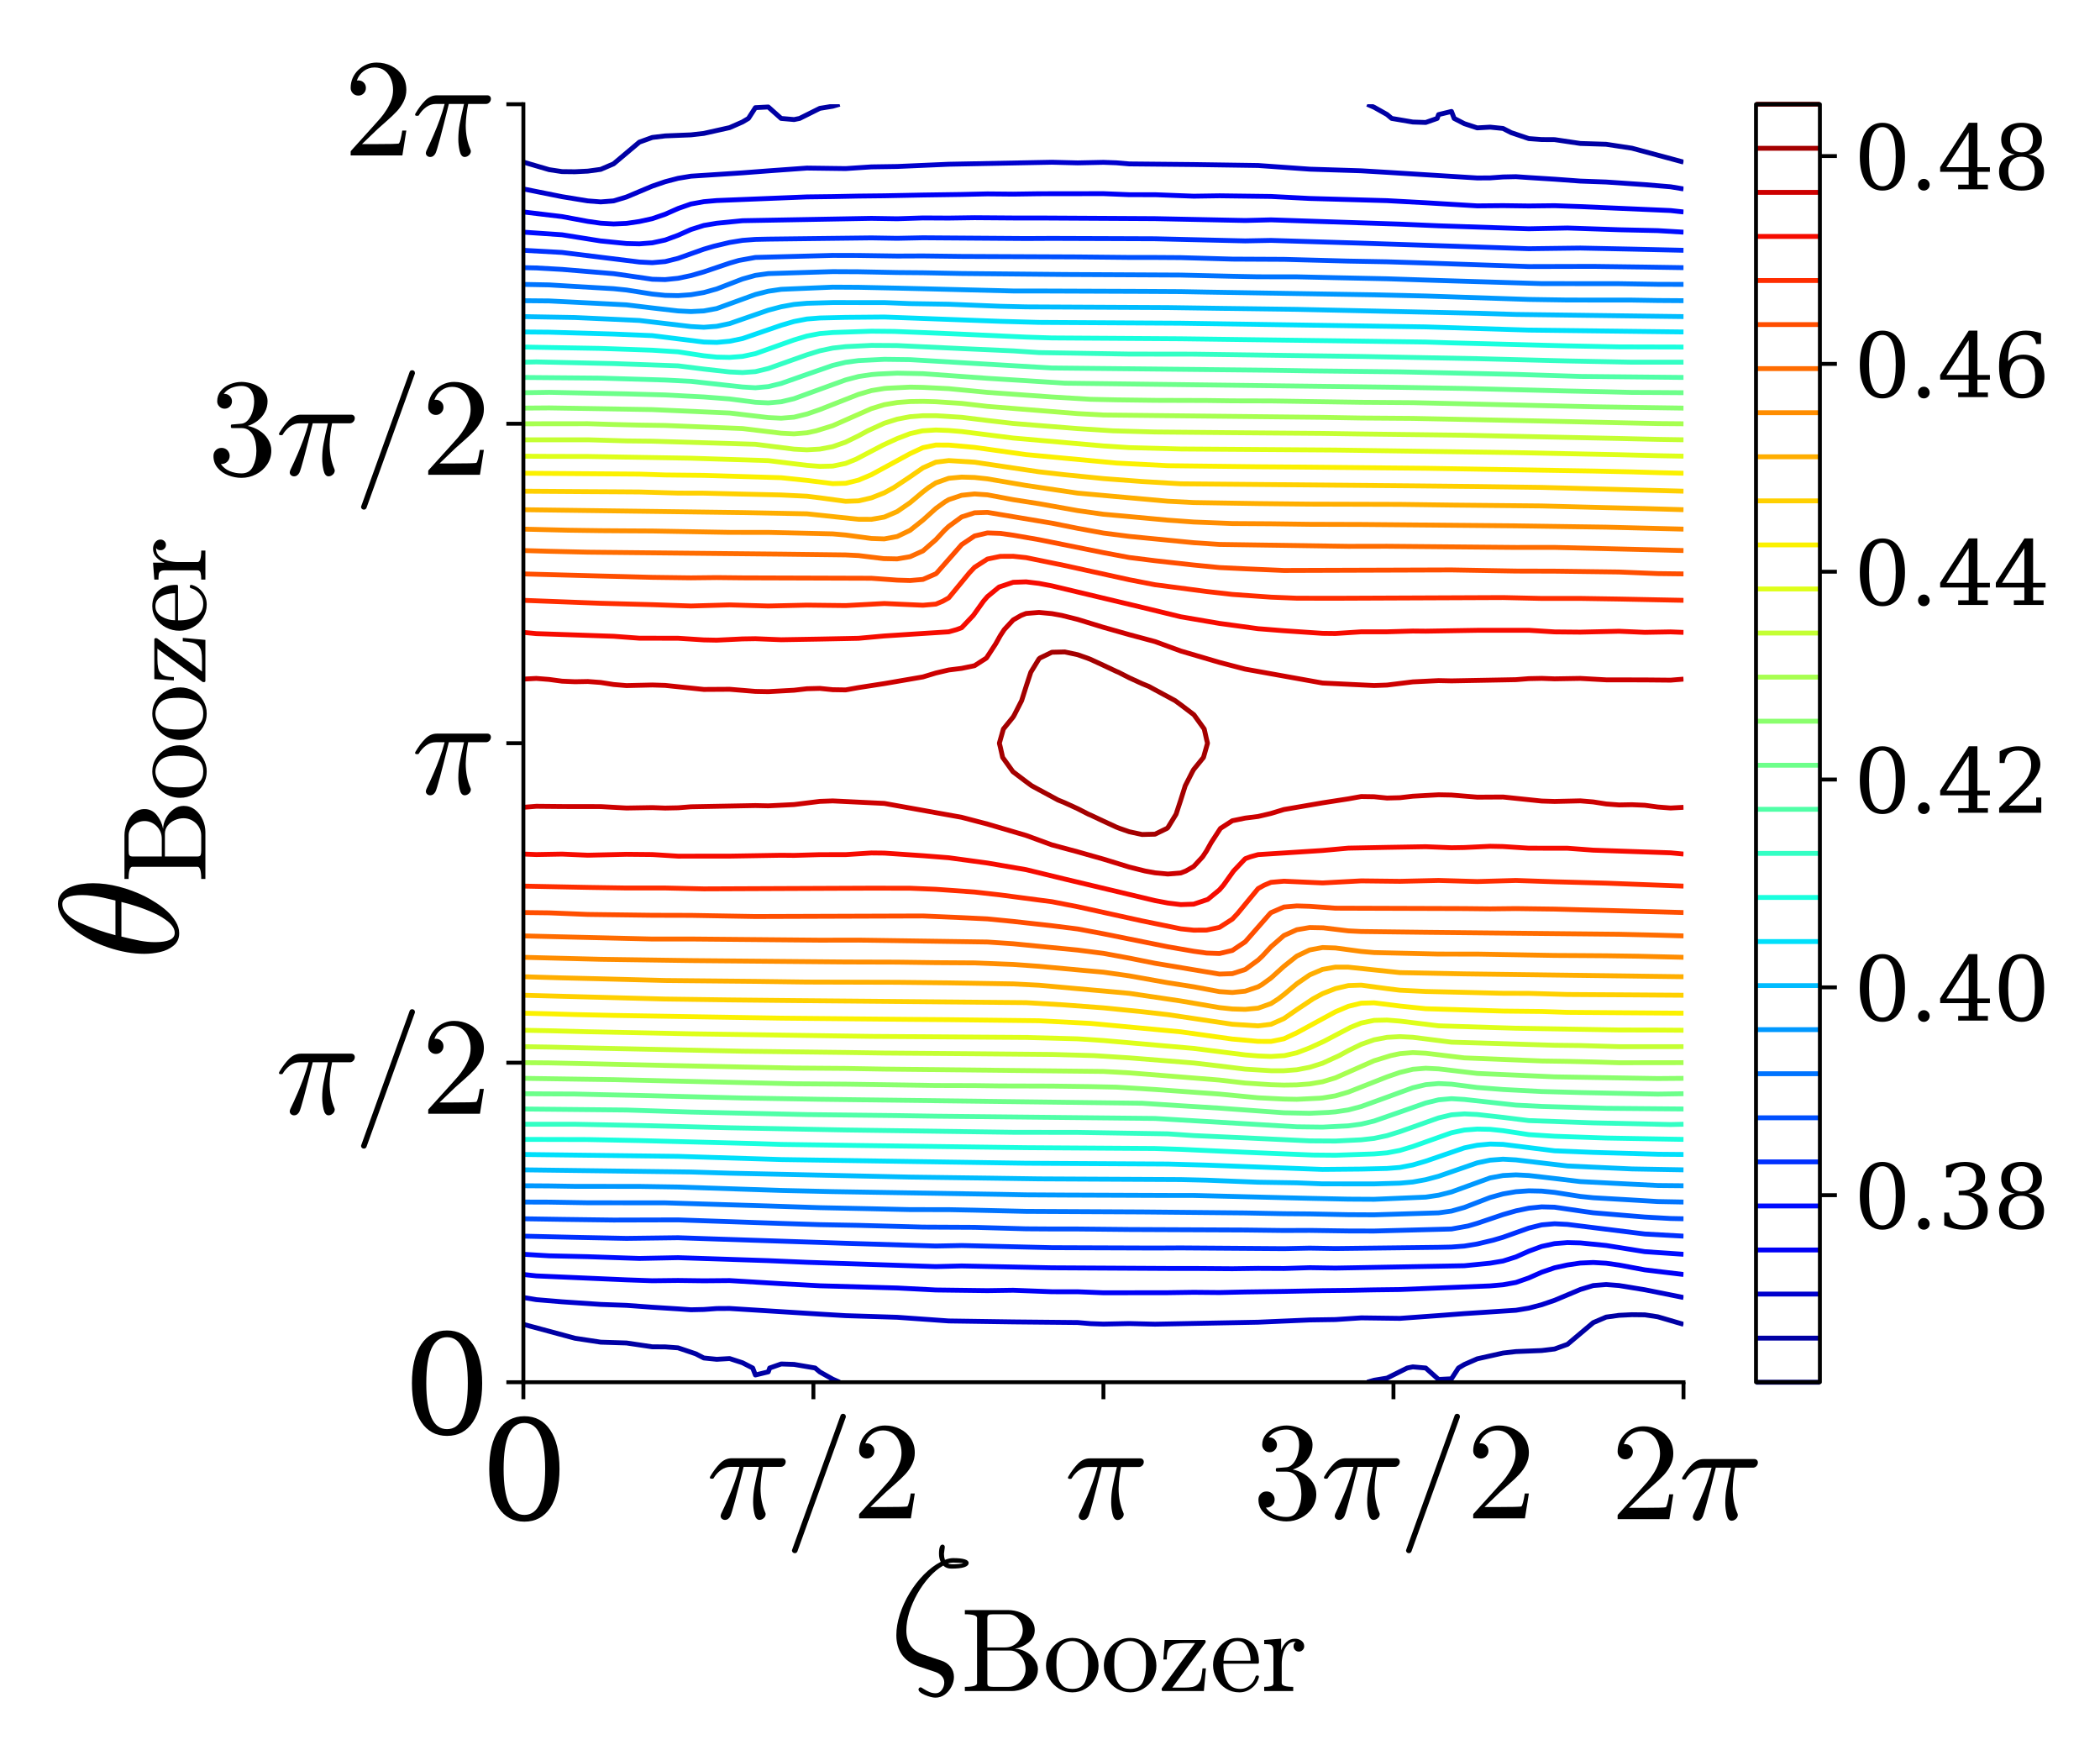 <?xml version="1.0" encoding="utf-8" standalone="no"?>
<!DOCTYPE svg PUBLIC "-//W3C//DTD SVG 1.1//EN"
  "http://www.w3.org/Graphics/SVG/1.1/DTD/svg11.dtd">
<svg xmlns:xlink="http://www.w3.org/1999/xlink" width="432pt" height="360pt" viewBox="0 0 432 360" xmlns="http://www.w3.org/2000/svg" version="1.1">
 <defs>
  <style type="text/css">*{stroke-linejoin: round; stroke-linecap: butt}</style>
 </defs>
 <g id="figure_1">
  <g id="patch_1">
   <path d="M 0 360 
L 432 360 
L 432 0 
L 0 0 
z
" style="fill: #ffffff"/>
  </g>
  <g id="axes_1">
   <g id="patch_2">
    <path d="M 107.666 284.294 
L 346.319 284.294 
L 346.319 21.438 
L 107.666 21.438 
z
" style="fill: #ffffff"/>
   </g>
   <g id="matplotlib.axis_1">
    <g id="xtick_1">
     <g id="line2d_1">
      <defs>
       <path id="m1f67edc9d4" d="M 0 0 
L 0 3.5 
" style="stroke: #000000; stroke-width: 0.8"/>
      </defs>
      <g>
       <use xlink:href="#m1f67edc9d4" x="107.666" y="284.294" style="stroke: #000000; stroke-width: 0.8"/>
      </g>
     </g>
     <g id="text_1">
      <!-- 0 -->
      <g transform="translate(98.758 312.57) scale(0.28 -0.28)">
       <defs>
        <path id="DejaVuSerif-30" d="M 2034 219 
Q 2513 219 2750 744 
Q 2988 1269 2988 2328 
Q 2988 3391 2750 3916 
Q 2513 4441 2034 4441 
Q 1556 4441 1318 3916 
Q 1081 3391 1081 2328 
Q 1081 1269 1318 744 
Q 1556 219 2034 219 
z
M 2034 -91 
Q 1275 -91 848 546 
Q 422 1184 422 2328 
Q 422 3475 848 4112 
Q 1275 4750 2034 4750 
Q 2797 4750 3222 4112 
Q 3647 3475 3647 2328 
Q 3647 1184 3222 546 
Q 2797 -91 2034 -91 
z
" transform="scale(0.016)"/>
       </defs>
       <use xlink:href="#DejaVuSerif-30"/>
      </g>
     </g>
    </g>
    <g id="xtick_2">
     <g id="line2d_2">
      <g>
       <use xlink:href="#m1f67edc9d4" x="167.329" y="284.294" style="stroke: #000000; stroke-width: 0.8"/>
      </g>
     </g>
     <g id="text_2">
      <!-- $\pi/2$ -->
      <g transform="translate(145.349 312.294) scale(0.28 -0.28)">
       <defs>
        <path id="Cmmi10-bc" d="M 647 109 
Q 647 144 672 213 
Q 850 584 1004 942 
Q 1159 1300 1282 1639 
Q 1406 1978 1509 2363 
L 1100 2363 
Q 866 2363 662 2216 
Q 459 2069 325 1844 
Q 313 1819 288 1819 
L 213 1819 
Q 153 1819 153 1881 
Q 153 1894 166 1919 
Q 375 2275 614 2517 
Q 853 2759 1153 2759 
L 3475 2759 
Q 3541 2759 3587 2715 
Q 3634 2672 3634 2597 
Q 3634 2503 3567 2433 
Q 3500 2363 3406 2363 
L 2591 2363 
Q 2488 1859 2478 1381 
Q 2478 766 2694 269 
Q 2713 231 2713 191 
Q 2713 122 2672 62 
Q 2631 3 2567 -34 
Q 2503 -72 2431 -72 
Q 2263 -72 2200 203 
Q 2138 478 2138 738 
Q 2138 1103 2200 1442 
Q 2263 1781 2400 2363 
L 1703 2363 
Q 1197 313 1094 103 
Q 1003 -72 844 -72 
Q 766 -72 706 -20 
Q 647 31 647 109 
z
" transform="scale(0.016)"/>
        <path id="Cmmi10-3d" d="M 359 -1472 
Q 359 -1453 366 -1447 
L 2591 4722 
Q 2603 4759 2634 4779 
Q 2666 4800 2706 4800 
Q 2763 4800 2798 4765 
Q 2834 4731 2834 4672 
L 2834 4647 
L 609 -1522 
Q 572 -1600 488 -1600 
Q 434 -1600 396 -1562 
Q 359 -1525 359 -1472 
z
" transform="scale(0.016)"/>
        <path id="Cmr10-32" d="M 319 0 
L 319 172 
Q 319 188 331 206 
L 1325 1306 
Q 1550 1550 1690 1715 
Q 1831 1881 1968 2097 
Q 2106 2313 2186 2536 
Q 2266 2759 2266 3009 
Q 2266 3272 2169 3511 
Q 2072 3750 1880 3894 
Q 1688 4038 1416 4038 
Q 1138 4038 916 3870 
Q 694 3703 603 3438 
Q 628 3444 672 3444 
Q 816 3444 917 3347 
Q 1019 3250 1019 3097 
Q 1019 2950 917 2848 
Q 816 2747 672 2747 
Q 522 2747 420 2851 
Q 319 2956 319 3097 
Q 319 3338 409 3548 
Q 500 3759 670 3923 
Q 841 4088 1055 4175 
Q 1269 4263 1509 4263 
Q 1875 4263 2190 4108 
Q 2506 3953 2690 3670 
Q 2875 3388 2875 3009 
Q 2875 2731 2753 2481 
Q 2631 2231 2440 2026 
Q 2250 1822 1953 1562 
Q 1656 1303 1563 1216 
L 838 519 
L 1453 519 
Q 1906 519 2211 526 
Q 2516 534 2534 550 
Q 2609 631 2688 1141 
L 2875 1141 
L 2694 0 
L 319 0 
z
" transform="scale(0.016)"/>
       </defs>
       <use xlink:href="#Cmmi10-bc"/>
       <use xlink:href="#Cmmi10-3d" transform="translate(56.982 0)"/>
       <use xlink:href="#Cmr10-32" transform="translate(106.982 0)"/>
      </g>
     </g>
    </g>
    <g id="xtick_3">
     <g id="line2d_3">
      <g>
       <use xlink:href="#m1f67edc9d4" x="226.992" y="284.294" style="stroke: #000000; stroke-width: 0.8"/>
      </g>
     </g>
     <g id="text_3">
      <!-- $\pi$ -->
      <g transform="translate(219.012 312.57) scale(0.28 -0.28)">
       <use xlink:href="#Cmmi10-bc" transform="translate(0 0.891)"/>
      </g>
     </g>
    </g>
    <g id="xtick_4">
     <g id="line2d_4">
      <g>
       <use xlink:href="#m1f67edc9d4" x="286.655" y="284.294" style="stroke: #000000; stroke-width: 0.8"/>
      </g>
     </g>
     <g id="text_4">
      <!-- $3\pi/2$ -->
      <g transform="translate(257.675 312.294) scale(0.28 -0.28)">
       <defs>
        <path id="Cmr10-33" d="M 609 494 
Q 759 275 1012 169 
Q 1266 63 1556 63 
Q 1928 63 2084 380 
Q 2241 697 2241 1100 
Q 2241 1281 2208 1462 
Q 2175 1644 2097 1800 
Q 2019 1956 1883 2050 
Q 1747 2144 1550 2144 
L 1125 2144 
Q 1069 2144 1069 2203 
L 1069 2259 
Q 1069 2309 1125 2309 
L 1478 2338 
Q 1703 2338 1851 2506 
Q 2000 2675 2069 2917 
Q 2138 3159 2138 3378 
Q 2138 3684 1994 3881 
Q 1850 4078 1556 4078 
Q 1313 4078 1091 3986 
Q 869 3894 738 3706 
Q 750 3709 759 3711 
Q 769 3713 781 3713 
Q 925 3713 1022 3613 
Q 1119 3513 1119 3372 
Q 1119 3234 1022 3134 
Q 925 3034 781 3034 
Q 641 3034 541 3134 
Q 441 3234 441 3372 
Q 441 3647 606 3850 
Q 772 4053 1033 4158 
Q 1294 4263 1556 4263 
Q 1750 4263 1965 4205 
Q 2181 4147 2356 4039 
Q 2531 3931 2642 3762 
Q 2753 3594 2753 3378 
Q 2753 3109 2633 2881 
Q 2513 2653 2303 2487 
Q 2094 2322 1844 2241 
Q 2122 2188 2372 2031 
Q 2622 1875 2773 1631 
Q 2925 1388 2925 1106 
Q 2925 753 2731 467 
Q 2538 181 2222 20 
Q 1906 -141 1556 -141 
Q 1256 -141 954 -26 
Q 653 88 461 316 
Q 269 544 269 863 
Q 269 1022 375 1128 
Q 481 1234 641 1234 
Q 744 1234 830 1186 
Q 916 1138 964 1050 
Q 1013 963 1013 863 
Q 1013 706 903 600 
Q 794 494 641 494 
L 609 494 
z
" transform="scale(0.016)"/>
       </defs>
       <use xlink:href="#Cmr10-33"/>
       <use xlink:href="#Cmmi10-bc" transform="translate(50 0)"/>
       <use xlink:href="#Cmmi10-3d" transform="translate(106.982 0)"/>
       <use xlink:href="#Cmr10-32" transform="translate(156.982 0)"/>
      </g>
     </g>
    </g>
    <g id="xtick_5">
     <g id="line2d_5">
      <g>
       <use xlink:href="#m1f67edc9d4" x="346.319" y="284.294" style="stroke: #000000; stroke-width: 0.8"/>
      </g>
     </g>
     <g id="text_5">
      <!-- $2\pi$ -->
      <g transform="translate(331.339 312.57) scale(0.28 -0.28)">
       <use xlink:href="#Cmr10-32" transform="translate(0 0.391)"/>
       <use xlink:href="#Cmmi10-bc" transform="translate(50 0.391)"/>
      </g>
     </g>
    </g>
    <g id="text_6">
     <!-- $\zeta_{\mathrm{Boozer}}$ -->
     <g transform="translate(182.792 342.06) scale(0.34 -0.34)">
      <defs>
       <path id="Cmmi10-b3" d="M 1131 -997 
Q 1147 -922 1222 -922 
Q 1234 -922 1332 -986 
Q 1431 -1050 1542 -1098 
Q 1653 -1147 1784 -1147 
Q 1922 -1147 2014 -1019 
Q 2106 -891 2106 -744 
Q 2106 -597 2009 -494 
Q 1913 -391 1766 -341 
L 1113 -122 
Q 713 16 503 317 
Q 294 619 294 1050 
Q 294 1416 426 1831 
Q 559 2247 793 2637 
Q 1028 3028 1334 3339 
Q 1641 3650 1972 3822 
Q 1906 3953 1906 4128 
Q 1906 4475 2041 4475 
Q 2075 4475 2100 4450 
Q 2125 4425 2125 4391 
Q 2125 4344 2109 4245 
Q 2094 4147 2094 4122 
Q 2094 4006 2131 3897 
Q 2297 3963 2438 3963 
Q 3028 3963 3028 3781 
Q 3028 3566 2375 3566 
Q 2181 3566 2069 3681 
Q 1794 3525 1539 3244 
Q 1284 2963 1087 2613 
Q 891 2263 781 1906 
Q 672 1550 672 1228 
Q 672 538 1300 319 
L 1984 91 
Q 2200 25 2336 -139 
Q 2472 -303 2472 -531 
Q 2472 -716 2378 -898 
Q 2284 -1081 2125 -1197 
Q 1966 -1313 1772 -1313 
Q 1619 -1313 1375 -1211 
Q 1131 -1109 1131 -997 
z
M 2247 3763 
Q 2241 3763 2303 3738 
Q 2331 3738 2348 3736 
Q 2366 3734 2388 3731 
Q 2694 3731 2828 3769 
Q 2706 3794 2438 3794 
Q 2350 3794 2247 3763 
z
" transform="scale(0.016)"/>
       <path id="Cmr10-42" d="M 219 0 
L 219 225 
Q 878 225 878 428 
L 878 3944 
Q 878 4147 219 4147 
L 219 4372 
L 2572 4372 
Q 2897 4372 3228 4245 
Q 3559 4119 3776 3870 
Q 3994 3622 3994 3284 
Q 3994 2894 3673 2630 
Q 3353 2366 2925 2284 
Q 3203 2284 3497 2131 
Q 3791 1978 3978 1722 
Q 4166 1466 4166 1178 
Q 4166 828 3958 559 
Q 3750 291 3419 145 
Q 3088 0 2753 0 
L 219 0 
z
M 1434 428 
Q 1434 291 1512 258 
Q 1591 225 1759 225 
L 2572 225 
Q 2822 225 3036 356 
Q 3250 488 3375 708 
Q 3500 928 3500 1178 
Q 3500 1422 3397 1655 
Q 3294 1888 3101 2038 
Q 2909 2188 2663 2188 
L 1434 2188 
L 1434 428 
z
M 1434 2356 
L 2394 2356 
Q 2588 2356 2758 2426 
Q 2928 2497 3064 2630 
Q 3200 2763 3273 2930 
Q 3347 3097 3347 3284 
Q 3347 3450 3292 3603 
Q 3238 3756 3131 3881 
Q 3025 4006 2881 4076 
Q 2738 4147 2572 4147 
L 1759 4147 
Q 1644 4147 1580 4137 
Q 1516 4128 1475 4083 
Q 1434 4038 1434 3944 
L 1434 2356 
z
" transform="scale(0.016)"/>
       <path id="Cmr10-6f" d="M 1600 -72 
Q 1216 -72 887 123 
Q 559 319 368 647 
Q 178 975 178 1363 
Q 178 1656 283 1928 
Q 388 2200 583 2414 
Q 778 2628 1037 2748 
Q 1297 2869 1600 2869 
Q 1994 2869 2317 2661 
Q 2641 2453 2828 2104 
Q 3016 1756 3016 1363 
Q 3016 978 2825 648 
Q 2634 319 2307 123 
Q 1981 -72 1600 -72 
z
M 1600 116 
Q 2113 116 2284 487 
Q 2456 859 2456 1434 
Q 2456 1756 2422 1967 
Q 2388 2178 2272 2350 
Q 2200 2456 2089 2536 
Q 1978 2616 1854 2658 
Q 1731 2700 1600 2700 
Q 1400 2700 1220 2609 
Q 1041 2519 922 2350 
Q 803 2169 770 1951 
Q 738 1734 738 1434 
Q 738 1075 800 789 
Q 863 503 1052 309 
Q 1241 116 1600 116 
z
" transform="scale(0.016)"/>
       <path id="Cmr10-7a" d="M 250 0 
Q 178 0 178 72 
L 178 122 
Q 178 147 197 166 
L 1984 2591 
L 1409 2591 
Q 1138 2591 961 2556 
Q 784 2522 670 2426 
Q 556 2331 504 2164 
Q 453 1997 453 1703 
L 269 1703 
L 341 2759 
L 2484 2759 
Q 2513 2759 2533 2739 
Q 2553 2719 2553 2688 
L 2553 2650 
Q 2553 2631 2541 2606 
L 750 184 
L 1363 184 
Q 1641 184 1827 218 
Q 2013 253 2144 384 
Q 2266 506 2311 712 
Q 2356 919 2381 1222 
L 2566 1222 
L 2456 0 
L 250 0 
z
" transform="scale(0.016)"/>
       <path id="Cmr10-65" d="M 1594 -72 
Q 1203 -72 876 133 
Q 550 338 364 680 
Q 178 1022 178 1403 
Q 178 1778 348 2115 
Q 519 2453 823 2661 
Q 1128 2869 1503 2869 
Q 1797 2869 2014 2770 
Q 2231 2672 2372 2497 
Q 2513 2322 2584 2084 
Q 2656 1847 2656 1563 
Q 2656 1478 2591 1478 
L 738 1478 
L 738 1409 
Q 738 878 952 497 
Q 1166 116 1650 116 
Q 1847 116 2014 203 
Q 2181 291 2304 447 
Q 2428 603 2472 781 
Q 2478 803 2495 820 
Q 2513 838 2534 838 
L 2591 838 
Q 2656 838 2656 756 
Q 2566 394 2266 161 
Q 1966 -72 1594 -72 
z
M 744 1638 
L 2203 1638 
Q 2203 1878 2136 2125 
Q 2069 2372 1912 2536 
Q 1756 2700 1503 2700 
Q 1141 2700 942 2361 
Q 744 2022 744 1638 
z
" transform="scale(0.016)"/>
       <path id="Cmr10-72" d="M 166 0 
L 166 225 
Q 384 225 525 259 
Q 666 294 666 428 
L 666 2175 
Q 666 2347 614 2423 
Q 563 2500 466 2517 
Q 369 2534 166 2534 
L 166 2759 
L 1081 2828 
L 1081 2203 
Q 1184 2481 1375 2654 
Q 1566 2828 1838 2828 
Q 2028 2828 2178 2715 
Q 2328 2603 2328 2419 
Q 2328 2303 2245 2217 
Q 2163 2131 2041 2131 
Q 1922 2131 1837 2215 
Q 1753 2300 1753 2419 
Q 1753 2591 1875 2663 
L 1838 2663 
Q 1578 2663 1414 2475 
Q 1250 2288 1181 2009 
Q 1113 1731 1113 1478 
L 1113 428 
Q 1113 225 1734 225 
L 1734 0 
L 166 0 
z
" transform="scale(0.016)"/>
      </defs>
      <use xlink:href="#Cmmi10-b3" transform="translate(0 0.078)"/>
      <use xlink:href="#Cmr10-42" transform="translate(43.701 -16.928) scale(0.7)"/>
      <use xlink:href="#Cmr10-6f" transform="translate(93.262 -16.928) scale(0.7)"/>
      <use xlink:href="#Cmr10-6f" transform="translate(128.262 -16.928) scale(0.7)"/>
      <use xlink:href="#Cmr10-7a" transform="translate(163.262 -16.928) scale(0.7)"/>
      <use xlink:href="#Cmr10-65" transform="translate(194.331 -16.928) scale(0.7)"/>
      <use xlink:href="#Cmr10-72" transform="translate(225.4 -16.928) scale(0.7)"/>
     </g>
    </g>
   </g>
   <g id="matplotlib.axis_2">
    <g id="ytick_1">
     <g id="line2d_6">
      <defs>
       <path id="me432c1cf1e" d="M 0 0 
L -3.5 0 
" style="stroke: #000000; stroke-width: 0.8"/>
      </defs>
      <g>
       <use xlink:href="#me432c1cf1e" x="107.666" y="284.294" style="stroke: #000000; stroke-width: 0.8"/>
      </g>
     </g>
     <g id="text_7">
      <!-- 0 -->
      <g transform="translate(82.851 294.932) scale(0.28 -0.28)">
       <use xlink:href="#DejaVuSerif-30"/>
      </g>
     </g>
    </g>
    <g id="ytick_2">
     <g id="line2d_7">
      <g>
       <use xlink:href="#me432c1cf1e" x="107.666" y="218.58" style="stroke: #000000; stroke-width: 0.8"/>
      </g>
     </g>
     <g id="text_8">
      <!-- $\pi/2$ -->
      <g transform="translate(56.706 229.08) scale(0.28 -0.28)">
       <use xlink:href="#Cmmi10-bc"/>
       <use xlink:href="#Cmmi10-3d" transform="translate(56.982 0)"/>
       <use xlink:href="#Cmr10-32" transform="translate(106.982 0)"/>
      </g>
     </g>
    </g>
    <g id="ytick_3">
     <g id="line2d_8">
      <g>
       <use xlink:href="#me432c1cf1e" x="107.666" y="152.866" style="stroke: #000000; stroke-width: 0.8"/>
      </g>
     </g>
     <g id="text_9">
      <!-- $\pi$ -->
      <g transform="translate(84.706 163.504) scale(0.28 -0.28)">
       <use xlink:href="#Cmmi10-bc" transform="translate(0 0.891)"/>
      </g>
     </g>
    </g>
    <g id="ytick_4">
     <g id="line2d_9">
      <g>
       <use xlink:href="#me432c1cf1e" x="107.666" y="87.152" style="stroke: #000000; stroke-width: 0.8"/>
      </g>
     </g>
     <g id="text_10">
      <!-- $3\pi/2$ -->
      <g transform="translate(42.706 97.652) scale(0.28 -0.28)">
       <use xlink:href="#Cmr10-33"/>
       <use xlink:href="#Cmmi10-bc" transform="translate(50 0)"/>
       <use xlink:href="#Cmmi10-3d" transform="translate(106.982 0)"/>
       <use xlink:href="#Cmr10-32" transform="translate(156.982 0)"/>
      </g>
     </g>
    </g>
    <g id="ytick_5">
     <g id="line2d_10">
      <g>
       <use xlink:href="#me432c1cf1e" x="107.666" y="21.438" style="stroke: #000000; stroke-width: 0.8"/>
      </g>
     </g>
     <g id="text_11">
      <!-- $2\pi$ -->
      <g transform="translate(70.706 32.076) scale(0.28 -0.28)">
       <use xlink:href="#Cmr10-32" transform="translate(0 0.391)"/>
       <use xlink:href="#Cmmi10-bc" transform="translate(50 0.391)"/>
      </g>
     </g>
    </g>
    <g id="text_12">
     <!-- $\theta_{\mathrm{Boozer}}$ -->
     <g transform="translate(36.635 197.576) rotate(-90) scale(0.34 -0.34)">
      <defs>
       <path id="Cmmi10-b5" d="M 1031 -72 
Q 741 -72 566 140 
Q 391 353 323 653 
Q 256 953 256 1247 
L 256 1253 
Q 256 1572 317 1915 
Q 378 2259 493 2601 
Q 609 2944 744 3213 
Q 838 3400 986 3631 
Q 1134 3863 1317 4064 
Q 1500 4266 1711 4389 
Q 1922 4513 2138 4513 
L 2144 4513 
Q 2375 4513 2529 4384 
Q 2684 4256 2770 4056 
Q 2856 3856 2890 3628 
Q 2925 3400 2925 3194 
Q 2925 2709 2794 2204 
Q 2663 1700 2431 1228 
Q 2344 1050 2189 809 
Q 2034 569 1861 378 
Q 1688 188 1472 58 
Q 1256 -72 1038 -72 
L 1031 -72 
z
M 1044 97 
Q 1256 97 1451 323 
Q 1647 550 1794 873 
Q 1941 1197 2052 1536 
Q 2163 1875 2216 2113 
L 909 2113 
Q 809 1709 753 1417 
Q 697 1125 697 844 
Q 697 97 1044 97 
z
M 959 2338 
L 2272 2338 
Q 2341 2619 2381 2808 
Q 2422 2997 2450 3206 
Q 2478 3416 2478 3597 
Q 2478 4347 2138 4347 
Q 1731 4347 1436 3692 
Q 1141 3038 959 2338 
z
" transform="scale(0.016)"/>
      </defs>
      <use xlink:href="#Cmmi10-b5" transform="translate(0 0.484)"/>
      <use xlink:href="#Cmr10-42" transform="translate(46.924 -16.522) scale(0.7)"/>
      <use xlink:href="#Cmr10-6f" transform="translate(96.484 -16.522) scale(0.7)"/>
      <use xlink:href="#Cmr10-6f" transform="translate(131.484 -16.522) scale(0.7)"/>
      <use xlink:href="#Cmr10-7a" transform="translate(166.484 -16.522) scale(0.7)"/>
      <use xlink:href="#Cmr10-65" transform="translate(197.554 -16.522) scale(0.7)"/>
      <use xlink:href="#Cmr10-72" transform="translate(228.623 -16.522) scale(0.7)"/>
     </g>
    </g>
   </g>
   <g id="QuadContourSet_1">
    <path d="M 110.317 284.294 
L 110.317 284.294 
L 110.317 284.294 
z
M 343.667 284.294 
L 343.667 284.294 
L 343.667 284.294 
z
M 110.317 21.438 
L 110.317 21.438 
L 110.317 21.438 
z
M 343.667 21.438 
L 343.667 21.438 
L 343.667 21.438 
z
" clip-path="url(#p4f0063d719)" style="fill: none; stroke: #000080"/>
    <path d="M 281.266 284.294 
L 282.678 283.886 
L 285.33 283.449 
L 289.488 281.374 
L 290.633 281.14 
L 293.291 281.374 
L 295.936 283.728 
L 298.588 283.593 
L 300.021 281.374 
L 301.24 280.647 
L 303.891 279.483 
L 309.195 278.296 
L 311.847 277.993 
L 317.15 277.779 
L 319.802 277.459 
L 322.453 276.502 
L 327.757 272.037 
L 330.408 270.899 
L 333.06 270.536 
L 335.712 270.407 
L 338.364 270.438 
L 341.015 270.837 
L 346.319 272.391 
M 107.666 272.391 
L 118.272 275.251 
L 123.576 276.057 
L 128.879 276.226 
L 134.183 277.013 
L 136.834 277.028 
L 139.486 277.226 
L 143.122 278.453 
L 144.789 279.312 
L 147.441 279.583 
L 150.093 279.43 
L 152.745 280.296 
L 154.84 281.374 
L 155.396 282.809 
L 158.048 282.164 
L 158.337 281.374 
L 160.7 280.545 
L 163.351 280.633 
L 167.69 281.374 
L 168.655 282.183 
L 171.306 283.674 
L 172.718 284.294 
M 346.319 33.341 
L 335.712 30.481 
L 330.408 29.675 
L 325.105 29.506 
L 319.802 28.719 
L 317.15 28.704 
L 314.498 28.506 
L 310.862 27.279 
L 309.195 26.42 
L 306.543 26.149 
L 303.891 26.302 
L 301.24 25.436 
L 299.144 24.358 
L 298.588 22.923 
L 295.936 23.568 
L 295.647 24.358 
L 293.285 25.187 
L 290.633 25.1 
L 286.294 24.358 
L 285.33 23.549 
L 282.678 22.059 
L 281.266 21.438 
M 172.718 21.438 
L 171.306 21.847 
L 168.655 22.283 
L 164.496 24.358 
L 163.351 24.592 
L 160.693 24.358 
L 158.048 22.004 
L 155.396 22.139 
L 153.964 24.358 
L 152.745 25.085 
L 150.093 26.25 
L 144.789 27.437 
L 142.138 27.739 
L 136.834 27.953 
L 134.183 28.273 
L 131.531 29.23 
L 126.228 33.695 
L 123.576 34.833 
L 120.924 35.197 
L 118.272 35.326 
L 115.621 35.295 
L 112.969 34.896 
L 107.666 33.341 
L 107.666 33.341 
" clip-path="url(#p4f0063d719)" style="fill: none; stroke: #0000a4"/>
    <path d="M 107.666 266.872 
L 110.317 267.313 
L 115.621 267.756 
L 123.576 268.293 
L 128.879 268.486 
L 134.183 268.875 
L 139.486 269.209 
L 142.138 269.393 
L 144.789 269.335 
L 147.441 269.143 
L 150.093 269.126 
L 168.655 270.287 
L 173.958 270.605 
L 184.565 270.941 
L 195.172 271.695 
L 208.43 271.89 
L 221.689 272.021 
L 224.34 272.248 
L 226.992 272.341 
L 232.296 272.229 
L 237.599 272.36 
L 258.813 271.953 
L 269.419 271.489 
L 274.723 271.408 
L 280.026 271.058 
L 287.981 271.164 
L 295.936 270.588 
L 301.24 270.184 
L 311.847 269.495 
L 314.498 269.054 
L 317.15 268.358 
L 319.802 267.448 
L 325.105 265.218 
L 327.757 264.413 
L 330.408 264.207 
L 333.06 264.41 
L 338.364 265.279 
L 346.319 266.872 
M 346.319 38.86 
L 343.667 38.419 
L 338.364 37.976 
L 330.408 37.439 
L 325.105 37.246 
L 319.802 36.857 
L 314.498 36.523 
L 311.847 36.34 
L 309.195 36.397 
L 306.543 36.589 
L 303.891 36.606 
L 285.33 35.445 
L 280.026 35.128 
L 269.419 34.791 
L 258.813 34.038 
L 245.554 33.842 
L 232.296 33.712 
L 229.644 33.485 
L 226.992 33.391 
L 221.689 33.503 
L 216.385 33.372 
L 195.172 33.78 
L 184.565 34.243 
L 179.262 34.324 
L 173.958 34.674 
L 166.003 34.568 
L 158.048 35.144 
L 152.745 35.548 
L 142.138 36.237 
L 139.486 36.678 
L 136.834 37.374 
L 134.183 38.284 
L 128.879 40.515 
L 126.228 41.319 
L 123.576 41.525 
L 120.924 41.322 
L 115.621 40.454 
L 107.666 38.86 
L 107.666 38.86 
" clip-path="url(#p4f0063d719)" style="fill: none; stroke: #0000cd"/>
    <path d="M 107.666 262.138 
L 110.317 262.427 
L 115.621 262.659 
L 128.879 263.241 
L 134.183 263.428 
L 139.486 263.367 
L 144.789 263.437 
L 150.093 263.389 
L 160.7 264.029 
L 168.655 264.463 
L 184.565 264.912 
L 192.52 265.324 
L 203.127 265.462 
L 208.43 265.381 
L 216.385 265.686 
L 221.689 265.69 
L 226.992 265.901 
L 240.251 265.883 
L 245.554 265.805 
L 250.857 265.854 
L 256.161 265.736 
L 264.116 265.621 
L 272.071 265.464 
L 277.374 265.404 
L 282.678 265.299 
L 287.981 265.233 
L 306.543 264.485 
L 309.195 264.252 
L 311.847 263.775 
L 314.498 262.845 
L 317.15 261.668 
L 319.802 260.757 
L 322.453 260.175 
L 325.105 259.785 
L 327.757 259.669 
L 330.408 259.823 
L 333.06 260.197 
L 338.364 261.187 
L 346.319 262.138 
M 346.319 43.594 
L 343.667 43.306 
L 338.364 43.074 
L 325.105 42.491 
L 319.802 42.304 
L 314.498 42.365 
L 309.195 42.295 
L 303.891 42.343 
L 293.285 41.703 
L 285.33 41.269 
L 269.419 40.82 
L 261.464 40.408 
L 250.857 40.271 
L 245.554 40.351 
L 237.599 40.046 
L 232.296 40.043 
L 226.992 39.831 
L 213.734 39.849 
L 208.43 39.928 
L 203.127 39.878 
L 197.823 39.996 
L 189.868 40.112 
L 181.913 40.269 
L 176.61 40.328 
L 171.306 40.433 
L 166.003 40.499 
L 147.441 41.247 
L 144.789 41.48 
L 142.138 41.957 
L 139.486 42.888 
L 136.834 44.064 
L 134.183 44.975 
L 131.531 45.557 
L 128.879 45.947 
L 126.228 46.063 
L 123.576 45.909 
L 120.924 45.535 
L 115.621 44.546 
L 107.666 43.594 
L 107.666 43.594 
" clip-path="url(#p4f0063d719)" style="fill: none; stroke: #0000f6"/>
    <path d="M 107.666 257.984 
L 112.969 258.298 
L 120.924 258.475 
L 131.531 258.838 
L 139.486 258.676 
L 158.048 259.292 
L 166.003 259.631 
L 189.868 260.426 
L 192.52 260.513 
L 197.823 260.38 
L 216.385 260.761 
L 240.251 260.895 
L 245.554 260.896 
L 253.509 260.955 
L 258.813 260.88 
L 264.116 260.907 
L 269.419 260.736 
L 274.723 260.821 
L 301.24 260.338 
L 306.543 259.813 
L 309.195 259.365 
L 311.847 258.526 
L 314.498 257.343 
L 317.15 256.365 
L 319.802 255.785 
L 322.453 255.578 
L 325.105 255.644 
L 330.408 256.171 
L 338.364 257.442 
L 346.319 257.984 
M 346.319 47.749 
L 341.015 47.434 
L 333.06 47.257 
L 322.453 46.894 
L 314.498 47.057 
L 295.936 46.44 
L 287.981 46.101 
L 264.116 45.306 
L 261.464 45.219 
L 256.161 45.353 
L 237.599 44.971 
L 213.734 44.837 
L 208.43 44.837 
L 200.475 44.777 
L 195.172 44.853 
L 189.868 44.825 
L 184.565 44.996 
L 179.262 44.911 
L 152.745 45.394 
L 147.441 45.919 
L 144.789 46.368 
L 142.138 47.206 
L 139.486 48.39 
L 136.834 49.367 
L 134.183 49.947 
L 131.531 50.154 
L 128.879 50.088 
L 123.576 49.562 
L 115.621 48.29 
L 107.666 47.749 
L 107.666 47.749 
" clip-path="url(#p4f0063d719)" style="fill: none; stroke: #000cff"/>
    <path d="M 107.666 254.25 
L 118.272 254.496 
L 128.879 254.713 
L 139.486 254.575 
L 147.441 254.846 
L 173.958 255.721 
L 192.52 256.284 
L 197.823 256.181 
L 216.385 256.622 
L 224.34 256.652 
L 237.599 256.699 
L 242.902 256.671 
L 264.116 256.826 
L 269.419 256.715 
L 274.723 256.803 
L 295.936 256.55 
L 298.588 256.493 
L 301.24 256.294 
L 303.891 255.861 
L 307.138 255.088 
L 309.195 254.481 
L 314.498 252.593 
L 317.15 251.932 
L 319.802 251.703 
L 322.453 251.838 
L 338.364 253.81 
L 346.319 254.25 
M 346.319 51.482 
L 335.712 51.237 
L 325.105 51.019 
L 314.498 51.157 
L 306.543 50.886 
L 280.026 50.011 
L 261.464 49.448 
L 256.161 49.551 
L 237.599 49.11 
L 229.644 49.08 
L 216.385 49.034 
L 211.082 49.061 
L 189.868 48.907 
L 184.565 49.017 
L 179.262 48.929 
L 158.048 49.182 
L 155.396 49.239 
L 152.745 49.439 
L 150.093 49.871 
L 146.846 50.644 
L 144.789 51.251 
L 139.486 53.139 
L 136.834 53.8 
L 134.183 54.029 
L 131.531 53.894 
L 115.621 51.923 
L 107.666 51.482 
L 107.666 51.482 
" clip-path="url(#p4f0063d719)" style="fill: none; stroke: #0030ff"/>
    <path d="M 107.666 250.677 
L 115.621 250.802 
L 126.228 250.942 
L 139.486 250.907 
L 160.7 251.637 
L 168.655 251.887 
L 176.61 252.03 
L 189.868 252.388 
L 200.475 252.441 
L 211.082 252.744 
L 216.385 252.778 
L 221.689 252.781 
L 232.296 252.888 
L 256.161 252.993 
L 264.116 253.092 
L 269.419 253.07 
L 277.374 253.188 
L 282.678 253.202 
L 298.588 252.782 
L 301.986 252.167 
L 303.891 251.611 
L 309.195 249.816 
L 311.847 249.051 
L 314.498 248.496 
L 317.15 248.228 
L 319.802 248.297 
L 326.323 249.247 
L 327.757 249.446 
L 338.364 250.324 
L 343.667 250.623 
L 346.319 250.677 
M 346.319 55.055 
L 338.364 54.93 
L 327.757 54.791 
L 314.498 54.825 
L 293.285 54.095 
L 285.33 53.846 
L 277.374 53.702 
L 264.116 53.344 
L 253.509 53.291 
L 242.902 52.988 
L 237.599 52.954 
L 232.296 52.951 
L 221.689 52.844 
L 197.823 52.739 
L 189.868 52.64 
L 184.565 52.663 
L 176.61 52.544 
L 171.306 52.53 
L 155.396 52.95 
L 151.999 53.565 
L 150.093 54.121 
L 144.789 55.916 
L 142.138 56.681 
L 139.486 57.236 
L 136.834 57.505 
L 134.183 57.435 
L 127.661 56.485 
L 126.228 56.286 
L 115.621 55.408 
L 110.317 55.11 
L 107.666 55.055 
L 107.666 55.055 
" clip-path="url(#p4f0063d719)" style="fill: none; stroke: #0050ff"/>
    <path d="M 107.666 247.237 
L 112.969 247.254 
L 120.924 247.387 
L 136.834 247.4 
L 158.048 248.045 
L 168.655 248.396 
L 179.262 248.615 
L 187.217 248.793 
L 195.172 248.802 
L 200.475 248.906 
L 211.082 249.157 
L 234.947 249.277 
L 256.161 249.479 
L 264.116 249.634 
L 269.419 249.679 
L 277.374 249.838 
L 282.678 249.865 
L 295.936 249.46 
L 298.588 249.095 
L 301.24 248.349 
L 306.543 246.303 
L 309.195 245.567 
L 311.847 245.112 
L 314.498 244.929 
L 317.15 244.985 
L 319.802 245.252 
L 325.105 246.085 
L 327.757 246.354 
L 335.712 246.814 
L 341.015 247.135 
L 346.319 247.237 
M 346.319 58.495 
L 341.015 58.478 
L 333.06 58.346 
L 317.15 58.332 
L 295.936 57.687 
L 285.33 57.337 
L 274.723 57.118 
L 266.768 56.939 
L 258.813 56.93 
L 253.509 56.827 
L 242.902 56.575 
L 219.037 56.455 
L 197.823 56.253 
L 189.868 56.099 
L 184.565 56.054 
L 176.61 55.894 
L 171.306 55.867 
L 158.048 56.272 
L 155.396 56.637 
L 152.745 57.383 
L 147.441 59.429 
L 144.789 60.166 
L 142.138 60.62 
L 139.486 60.804 
L 136.834 60.747 
L 134.183 60.48 
L 128.879 59.647 
L 126.228 59.378 
L 118.272 58.918 
L 112.969 58.597 
L 107.666 58.495 
L 107.666 58.495 
" clip-path="url(#p4f0063d719)" style="fill: none; stroke: #0074ff"/>
    <path d="M 107.666 243.886 
L 112.969 243.922 
L 118.272 244.01 
L 131.531 244.022 
L 139.486 244.145 
L 160.7 244.852 
L 171.306 245.094 
L 205.779 245.653 
L 211.082 245.755 
L 219.037 245.801 
L 240.251 245.882 
L 245.554 245.883 
L 264.116 246.345 
L 269.419 246.472 
L 277.374 246.639 
L 282.678 246.67 
L 293.285 246.226 
L 295.936 245.834 
L 298.588 245.163 
L 306.543 242.272 
L 309.195 241.783 
L 311.847 241.65 
L 314.498 241.781 
L 319.802 242.391 
L 325.105 243.031 
L 341.015 243.835 
L 346.319 243.886 
M 346.319 61.846 
L 341.015 61.81 
L 335.712 61.722 
L 322.453 61.71 
L 314.498 61.587 
L 293.285 60.88 
L 282.678 60.638 
L 248.206 60.079 
L 242.902 59.978 
L 234.947 59.931 
L 213.734 59.85 
L 208.43 59.849 
L 189.868 59.387 
L 184.565 59.261 
L 176.61 59.093 
L 171.306 59.062 
L 160.7 59.507 
L 158.048 59.898 
L 155.396 60.569 
L 147.441 63.46 
L 144.789 63.95 
L 142.138 64.083 
L 139.486 63.951 
L 134.183 63.341 
L 128.879 62.701 
L 112.969 61.897 
L 107.666 61.846 
L 107.666 61.846 
" clip-path="url(#p4f0063d719)" style="fill: none; stroke: #0098ff"/>
    <path d="M 107.666 240.614 
L 142.138 241.059 
L 150.093 241.3 
L 187.217 242.103 
L 203.127 242.314 
L 213.734 242.469 
L 242.902 242.616 
L 248.206 242.741 
L 258.813 243.16 
L 266.768 243.287 
L 272.071 243.496 
L 282.678 243.504 
L 287.981 243.354 
L 290.633 243.118 
L 293.285 242.636 
L 295.936 241.935 
L 303.891 239.177 
L 306.543 238.621 
L 309.195 238.422 
L 311.847 238.568 
L 322.453 239.818 
L 335.712 240.424 
L 346.319 240.614 
M 346.319 65.118 
L 311.847 64.673 
L 303.891 64.432 
L 266.768 63.629 
L 250.857 63.418 
L 240.251 63.263 
L 211.082 63.116 
L 205.779 62.992 
L 195.172 62.572 
L 187.217 62.445 
L 181.913 62.236 
L 171.306 62.228 
L 166.003 62.378 
L 163.351 62.614 
L 160.7 63.096 
L 158.048 63.797 
L 150.093 66.555 
L 147.441 67.111 
L 144.789 67.31 
L 142.138 67.164 
L 131.531 65.914 
L 118.272 65.308 
L 107.666 65.118 
L 107.666 65.118 
" clip-path="url(#p4f0063d719)" style="fill: none; stroke: #00bcff"/>
    <path d="M 107.666 237.453 
L 139.486 237.839 
L 160.7 238.498 
L 211.082 239.253 
L 240.251 239.424 
L 248.206 239.642 
L 272.071 240.528 
L 280.026 240.454 
L 285.33 240.329 
L 287.981 240.12 
L 290.633 239.609 
L 293.285 238.832 
L 301.24 236.096 
L 303.891 235.549 
L 306.543 235.306 
L 309.195 235.379 
L 319.802 236.699 
L 327.757 237.024 
L 341.015 237.407 
L 346.319 237.453 
M 346.319 68.279 
L 314.498 67.894 
L 293.285 67.235 
L 242.902 66.48 
L 213.734 66.308 
L 205.779 66.09 
L 181.913 65.205 
L 173.958 65.278 
L 168.655 65.404 
L 166.003 65.613 
L 163.351 66.123 
L 160.7 66.9 
L 152.745 69.637 
L 150.093 70.183 
L 147.441 70.426 
L 144.789 70.353 
L 134.183 69.033 
L 126.228 68.708 
L 112.969 68.325 
L 107.666 68.279 
L 107.666 68.279 
" clip-path="url(#p4f0063d719)" style="fill: none; stroke: #00e0fb"/>
    <path d="M 107.666 234.351 
L 120.924 234.386 
L 131.531 234.594 
L 155.396 235.21 
L 160.7 235.382 
L 176.61 235.602 
L 211.082 236.054 
L 237.599 236.228 
L 242.902 236.398 
L 256.161 237 
L 264.116 237.331 
L 270.037 237.564 
L 274.723 237.609 
L 282.678 237.34 
L 285.33 237.121 
L 287.981 236.618 
L 290.633 235.819 
L 298.588 232.989 
L 301.24 232.426 
L 303.891 232.228 
L 306.543 232.282 
L 309.195 232.556 
L 314.498 233.37 
L 319.802 233.703 
L 330.408 234.072 
L 346.319 234.351 
M 346.319 71.381 
L 333.06 71.346 
L 322.453 71.138 
L 298.588 70.522 
L 293.285 70.351 
L 277.374 70.131 
L 242.902 69.678 
L 216.385 69.505 
L 211.082 69.334 
L 197.823 68.733 
L 189.868 68.401 
L 183.947 68.168 
L 179.262 68.123 
L 171.306 68.392 
L 168.655 68.611 
L 166.003 69.114 
L 163.351 69.914 
L 155.396 72.743 
L 152.745 73.306 
L 150.093 73.505 
L 147.441 73.45 
L 144.789 73.176 
L 139.486 72.362 
L 134.183 72.029 
L 123.576 71.661 
L 107.666 71.381 
L 107.666 71.381 
" clip-path="url(#p4f0063d719)" style="fill: none; stroke: #19ffde"/>
    <path d="M 107.666 231.235 
L 118.272 231.235 
L 131.531 231.492 
L 150.093 231.963 
L 173.958 232.415 
L 208.43 232.891 
L 221.689 232.909 
L 240.251 233.211 
L 245.554 233.566 
L 256.161 234.036 
L 269.419 234.656 
L 274.723 234.692 
L 280.026 234.438 
L 282.678 234.14 
L 285.33 233.579 
L 287.981 232.758 
L 295.936 229.933 
L 298.588 229.297 
L 301.24 229.107 
L 303.891 229.231 
L 309.195 229.823 
L 314.498 230.483 
L 327.757 230.95 
L 343.667 231.294 
L 346.319 231.235 
M 346.319 74.497 
L 335.712 74.497 
L 322.453 74.24 
L 303.891 73.769 
L 280.026 73.317 
L 245.554 72.842 
L 232.296 72.823 
L 213.734 72.521 
L 208.43 72.167 
L 197.823 71.697 
L 184.565 71.076 
L 179.262 71.04 
L 173.958 71.294 
L 171.306 71.592 
L 168.655 72.153 
L 166.003 72.974 
L 158.048 75.799 
L 155.396 76.435 
L 152.745 76.625 
L 150.093 76.501 
L 144.789 75.909 
L 139.486 75.249 
L 126.228 74.782 
L 110.317 74.438 
L 107.666 74.497 
L 107.666 74.497 
" clip-path="url(#p4f0063d719)" style="fill: none; stroke: #33ffc4"/>
    <path d="M 107.666 228.098 
L 128.879 228.309 
L 142.138 228.73 
L 166.003 229.247 
L 184.565 229.455 
L 192.52 229.579 
L 237.599 230.046 
L 266.768 231.759 
L 272.071 231.827 
L 277.374 231.564 
L 280.026 231.211 
L 282.678 230.574 
L 287.981 228.728 
L 293.285 226.863 
L 295.936 226.212 
L 298.588 225.976 
L 301.24 226.134 
L 311.847 227.302 
L 317.15 227.571 
L 330.408 227.957 
L 346.319 228.098 
M 346.319 77.634 
L 325.105 77.423 
L 311.847 77.002 
L 287.981 76.485 
L 269.419 76.278 
L 261.464 76.153 
L 216.385 75.686 
L 187.217 73.973 
L 181.913 73.905 
L 176.61 74.168 
L 173.958 74.521 
L 171.306 75.159 
L 166.003 77.004 
L 160.7 78.869 
L 158.048 79.52 
L 155.396 79.756 
L 152.745 79.598 
L 142.138 78.43 
L 136.834 78.162 
L 123.576 77.775 
L 107.666 77.634 
L 107.666 77.634 
" clip-path="url(#p4f0063d719)" style="fill: none; stroke: #50ffa7"/>
    <path d="M 107.666 224.957 
L 112.969 224.995 
L 118.272 225.019 
L 123.576 225.147 
L 131.531 225.313 
L 152.745 225.837 
L 168.655 226.102 
L 234.947 226.919 
L 242.902 227.431 
L 250.857 227.921 
L 264.116 228.873 
L 269.419 228.98 
L 273.293 228.802 
L 274.723 228.687 
L 277.374 228.29 
L 280.026 227.59 
L 285.33 225.666 
L 290.633 223.73 
L 293.285 223.097 
L 295.936 222.866 
L 298.588 222.995 
L 303.891 223.68 
L 309.195 224.087 
L 317.15 224.503 
L 325.105 224.718 
L 341.015 225.037 
L 346.319 224.957 
M 346.319 80.776 
L 341.015 80.738 
L 335.712 80.713 
L 330.408 80.586 
L 322.453 80.419 
L 301.24 79.896 
L 285.33 79.63 
L 219.037 78.813 
L 211.082 78.301 
L 203.127 77.811 
L 189.868 76.859 
L 184.565 76.752 
L 180.691 76.93 
L 179.262 77.045 
L 176.61 77.442 
L 173.958 78.142 
L 168.655 80.066 
L 163.351 82.002 
L 160.7 82.635 
L 158.048 82.866 
L 155.396 82.738 
L 150.093 82.052 
L 144.789 81.645 
L 136.834 81.229 
L 128.879 81.014 
L 112.969 80.695 
L 107.666 80.776 
L 107.666 80.776 
" clip-path="url(#p4f0063d719)" style="fill: none; stroke: #6dff8a"/>
    <path d="M 107.666 221.792 
L 126.228 222.067 
L 163.351 222.91 
L 173.958 222.988 
L 192.52 223.266 
L 200.475 223.286 
L 205.779 223.356 
L 216.385 223.388 
L 224.34 223.493 
L 229.644 223.605 
L 237.599 224.083 
L 250.857 225.029 
L 258.813 225.793 
L 264.116 226.054 
L 266.768 226.107 
L 271.454 225.882 
L 272.071 225.828 
L 274.723 225.394 
L 277.374 224.619 
L 285.33 221.492 
L 287.981 220.578 
L 290.633 219.931 
L 293.285 219.717 
L 295.936 219.846 
L 303.891 220.783 
L 319.802 221.485 
L 341.015 221.836 
L 346.319 221.792 
M 346.319 83.941 
L 327.757 83.665 
L 290.633 82.822 
L 280.026 82.745 
L 261.464 82.466 
L 253.509 82.446 
L 248.206 82.376 
L 237.599 82.344 
L 229.644 82.239 
L 224.34 82.127 
L 216.385 81.649 
L 203.127 80.703 
L 195.172 79.939 
L 189.868 79.678 
L 187.217 79.625 
L 182.53 79.85 
L 181.913 79.904 
L 179.262 80.338 
L 176.61 81.113 
L 168.655 84.24 
L 166.003 85.154 
L 163.351 85.801 
L 160.7 86.015 
L 158.048 85.886 
L 150.093 84.949 
L 134.183 84.247 
L 112.969 83.897 
L 107.666 83.941 
L 107.666 83.941 
" clip-path="url(#p4f0063d719)" style="fill: none; stroke: #8aff6d"/>
    <path d="M 107.666 218.568 
L 112.969 218.614 
L 120.924 218.785 
L 136.834 219.138 
L 163.351 219.674 
L 173.958 219.755 
L 181.913 219.892 
L 226.992 220.377 
L 232.296 220.662 
L 250.857 222.146 
L 256.161 222.761 
L 261.464 223.105 
L 264.116 223.181 
L 266.768 223.143 
L 269.419 222.943 
L 272.071 222.495 
L 274.723 221.688 
L 282.678 218.173 
L 286.094 217.12 
L 287.981 216.716 
L 290.633 216.496 
L 293.285 216.631 
L 301.24 217.587 
L 317.15 218.223 
L 322.453 218.301 
L 327.757 218.422 
L 333.06 218.585 
L 346.319 218.568 
M 346.319 87.164 
L 341.015 87.118 
L 333.06 86.948 
L 317.15 86.594 
L 290.633 86.058 
L 280.026 85.978 
L 272.071 85.84 
L 226.992 85.355 
L 221.689 85.07 
L 203.127 83.586 
L 197.823 82.972 
L 192.52 82.627 
L 189.868 82.552 
L 187.217 82.589 
L 184.565 82.789 
L 181.913 83.237 
L 179.262 84.044 
L 171.306 87.559 
L 167.891 88.612 
L 166.003 89.016 
L 163.351 89.236 
L 160.7 89.101 
L 152.745 88.145 
L 136.834 87.509 
L 131.531 87.432 
L 126.228 87.31 
L 120.924 87.147 
L 107.666 87.164 
L 107.666 87.164 
" clip-path="url(#p4f0063d719)" style="fill: none; stroke: #a7ff50"/>
    <path d="M 107.666 215.275 
L 112.969 215.362 
L 120.924 215.549 
L 136.834 215.881 
L 152.745 216.214 
L 173.958 216.471 
L 181.913 216.588 
L 200.475 216.737 
L 216.385 216.882 
L 225.042 217.12 
L 232.296 217.58 
L 245.554 218.634 
L 250.857 219.251 
L 256.161 219.901 
L 261.464 220.229 
L 264.116 220.229 
L 266.768 220.027 
L 269.419 219.521 
L 272.071 218.684 
L 275.484 217.12 
L 277.374 216.094 
L 280.026 214.796 
L 282.678 213.866 
L 285.33 213.36 
L 287.981 213.212 
L 290.633 213.351 
L 298.588 214.354 
L 319.802 214.989 
L 325.105 215.047 
L 333.06 215.277 
L 346.319 215.275 
M 346.319 90.457 
L 341.015 90.37 
L 333.06 90.183 
L 317.15 89.851 
L 301.24 89.518 
L 280.026 89.261 
L 272.071 89.144 
L 253.509 88.995 
L 237.599 88.85 
L 228.942 88.612 
L 221.689 88.152 
L 208.43 87.098 
L 203.127 86.482 
L 197.823 85.831 
L 192.52 85.503 
L 189.868 85.503 
L 187.217 85.705 
L 184.565 86.211 
L 181.913 87.048 
L 178.501 88.612 
L 176.61 89.638 
L 173.958 90.936 
L 171.306 91.866 
L 168.655 92.372 
L 166.003 92.52 
L 163.351 92.381 
L 155.396 91.378 
L 134.183 90.744 
L 128.879 90.685 
L 120.924 90.456 
L 107.666 90.457 
L 107.666 90.457 
" clip-path="url(#p4f0063d719)" style="fill: none; stroke: #c4ff33"/>
    <path d="M 107.666 211.903 
L 112.969 212.005 
L 120.924 212.208 
L 142.138 212.636 
L 179.262 213.163 
L 211.082 213.386 
L 221.689 213.668 
L 226.992 214.012 
L 245.554 215.637 
L 256.161 216.974 
L 258.813 217.189 
L 261.464 217.291 
L 264.237 217.12 
L 266.768 216.542 
L 269.419 215.528 
L 272.314 214.199 
L 277.887 211.279 
L 280.026 210.415 
L 282.678 209.867 
L 285.33 209.808 
L 287.981 210.018 
L 295.936 210.992 
L 311.847 211.488 
L 325.105 211.71 
L 333.06 211.847 
L 341.015 211.863 
L 346.319 211.903 
M 346.319 93.829 
L 341.015 93.727 
L 333.06 93.524 
L 311.847 93.096 
L 274.723 92.569 
L 242.902 92.346 
L 232.296 92.064 
L 226.992 91.72 
L 208.43 90.096 
L 197.823 88.758 
L 195.172 88.543 
L 192.52 88.441 
L 189.747 88.612 
L 187.217 89.191 
L 184.565 90.205 
L 181.671 91.533 
L 176.097 94.454 
L 173.958 95.317 
L 171.306 95.865 
L 168.655 95.924 
L 166.003 95.714 
L 158.048 94.74 
L 142.138 94.244 
L 128.879 94.022 
L 120.924 93.885 
L 112.969 93.869 
L 107.666 93.829 
L 107.666 93.829 
" clip-path="url(#p4f0063d719)" style="fill: none; stroke: #deff19"/>
    <path d="M 107.666 208.396 
L 112.969 208.52 
L 118.272 208.675 
L 126.228 208.848 
L 160.7 209.416 
L 187.217 209.67 
L 195.172 209.73 
L 213.734 209.948 
L 224.34 210.494 
L 242.902 212.227 
L 253.509 213.714 
L 258.813 214.188 
L 261.474 214.199 
L 264.116 213.658 
L 266.768 212.427 
L 274.723 208.103 
L 277.374 206.979 
L 280.026 206.328 
L 282.678 206.26 
L 287.981 206.924 
L 293.285 207.475 
L 309.195 207.958 
L 317.15 208.044 
L 322.453 208.221 
L 346.319 208.396 
M 346.319 97.336 
L 341.015 97.212 
L 335.712 97.057 
L 327.757 96.884 
L 293.285 96.317 
L 266.768 96.062 
L 258.813 96.003 
L 240.251 95.784 
L 229.644 95.238 
L 211.082 93.505 
L 200.475 92.018 
L 195.172 91.545 
L 192.51 91.533 
L 189.868 92.074 
L 187.217 93.305 
L 179.262 97.629 
L 176.61 98.753 
L 173.958 99.404 
L 171.306 99.472 
L 166.003 98.808 
L 160.7 98.257 
L 144.789 97.775 
L 136.834 97.688 
L 131.531 97.512 
L 107.666 97.336 
L 107.666 97.336 
" clip-path="url(#p4f0063d719)" style="fill: none; stroke: #fbf100"/>
    <path d="M 107.666 204.704 
L 136.834 205.482 
L 150.093 205.664 
L 163.351 205.801 
L 211.082 206.226 
L 219.037 206.696 
L 226.992 207.296 
L 234.947 208.09 
L 240.251 208.691 
L 253.509 210.669 
L 258.813 210.999 
L 261.464 210.676 
L 264.116 209.505 
L 266.768 207.67 
L 270.119 205.437 
L 272.071 204.374 
L 274.723 203.333 
L 277.374 202.714 
L 280.026 202.624 
L 285.33 203.341 
L 287.981 203.667 
L 293.285 203.927 
L 301.24 204.107 
L 309.195 204.299 
L 314.498 204.314 
L 322.453 204.543 
L 327.757 204.58 
L 333.06 204.611 
L 343.667 204.685 
L 346.319 204.704 
M 346.319 101.028 
L 317.15 100.25 
L 303.891 100.068 
L 290.633 99.931 
L 242.902 99.506 
L 234.947 99.036 
L 226.992 98.436 
L 219.037 97.642 
L 213.734 97.041 
L 200.475 95.063 
L 195.172 94.733 
L 192.52 95.056 
L 189.868 96.227 
L 187.217 98.063 
L 183.865 100.295 
L 181.913 101.358 
L 179.262 102.399 
L 176.61 103.018 
L 173.958 103.108 
L 168.655 102.391 
L 166.003 102.065 
L 160.7 101.805 
L 152.745 101.625 
L 144.789 101.433 
L 139.486 101.418 
L 131.531 101.189 
L 126.228 101.152 
L 120.924 101.121 
L 110.317 101.047 
L 107.666 101.028 
L 107.666 101.028 
" clip-path="url(#p4f0063d719)" style="fill: none; stroke: #ffd000"/>
    <path d="M 107.666 200.897 
L 115.621 201.13 
L 123.576 201.323 
L 136.834 201.668 
L 155.396 201.849 
L 166.003 201.989 
L 184.565 202.041 
L 195.172 202.155 
L 208.43 202.37 
L 213.734 202.642 
L 232.296 204.307 
L 242.902 205.881 
L 250.857 207.245 
L 253.509 207.525 
L 256.161 207.604 
L 258.813 207.358 
L 261.464 206.419 
L 262.979 205.437 
L 264.116 204.566 
L 266.768 202.344 
L 269.419 200.516 
L 272.071 199.382 
L 274.723 198.917 
L 277.374 198.926 
L 287.981 200.048 
L 301.24 200.305 
L 346.319 200.897 
M 346.319 104.835 
L 338.364 104.602 
L 330.408 104.41 
L 317.15 104.064 
L 298.588 103.883 
L 287.981 103.743 
L 269.419 103.691 
L 258.813 103.577 
L 245.554 103.362 
L 240.251 103.091 
L 221.689 101.425 
L 211.082 99.851 
L 203.127 98.487 
L 200.475 98.207 
L 197.823 98.128 
L 195.172 98.374 
L 192.52 99.313 
L 191.005 100.295 
L 189.868 101.167 
L 187.217 103.389 
L 184.565 105.217 
L 181.913 106.35 
L 179.262 106.815 
L 176.61 106.806 
L 166.003 105.684 
L 152.745 105.428 
L 107.666 104.835 
L 107.666 104.835 
" clip-path="url(#p4f0063d719)" style="fill: none; stroke: #ffae00"/>
    <path d="M 107.666 196.899 
L 123.576 197.308 
L 142.138 197.576 
L 173.958 197.862 
L 184.565 197.893 
L 192.52 198 
L 200.475 198.052 
L 208.43 198.366 
L 213.734 198.748 
L 222.898 199.596 
L 226.992 199.957 
L 232.296 200.714 
L 240.251 202.132 
L 245.554 202.963 
L 250.857 203.955 
L 253.509 204.136 
L 256.161 203.863 
L 258.813 202.967 
L 259.589 202.517 
L 261.464 201.155 
L 264.116 198.76 
L 266.768 196.656 
L 269.419 195.384 
L 272.071 194.889 
L 274.723 194.978 
L 280.026 195.691 
L 282.678 195.921 
L 295.936 196.23 
L 303.891 196.235 
L 319.802 196.516 
L 325.105 196.546 
L 330.408 196.583 
L 336.982 196.676 
L 346.319 196.899 
M 346.319 108.833 
L 330.408 108.424 
L 311.847 108.156 
L 280.026 107.871 
L 269.419 107.84 
L 261.464 107.732 
L 253.509 107.68 
L 245.554 107.366 
L 240.251 106.984 
L 231.087 106.136 
L 226.992 105.775 
L 221.689 105.019 
L 213.734 103.6 
L 208.43 102.77 
L 203.127 101.777 
L 200.475 101.596 
L 197.823 101.87 
L 195.172 102.765 
L 194.395 103.215 
L 192.52 104.577 
L 189.868 106.972 
L 187.217 109.076 
L 184.565 110.348 
L 181.913 110.844 
L 179.262 110.754 
L 173.958 110.041 
L 171.306 109.811 
L 158.048 109.502 
L 150.093 109.497 
L 134.183 109.216 
L 128.879 109.186 
L 123.576 109.149 
L 117.003 109.057 
L 107.666 108.833 
L 107.666 108.833 
" clip-path="url(#p4f0063d719)" style="fill: none; stroke: #ff8d00"/>
    <path d="M 107.666 192.497 
L 134.183 193.141 
L 142.138 193.136 
L 168.655 193.379 
L 176.61 193.364 
L 203.132 193.755 
L 208.43 194.112 
L 221.689 195.409 
L 226.992 196.089 
L 232.296 197.064 
L 237.599 198.127 
L 250.857 200.348 
L 253.509 200.261 
L 256.161 199.408 
L 258.813 197.47 
L 259.661 196.676 
L 261.464 194.73 
L 264.116 192.422 
L 266.768 191.23 
L 269.419 190.778 
L 272.208 190.834 
L 277.374 191.463 
L 280.026 191.593 
L 293.285 191.757 
L 333.06 192.162 
L 341.015 192.346 
L 346.319 192.497 
M 346.319 113.235 
L 319.802 112.591 
L 311.847 112.596 
L 285.33 112.353 
L 277.374 112.368 
L 250.852 111.977 
L 245.554 111.62 
L 232.296 110.323 
L 226.992 109.643 
L 221.689 108.668 
L 216.385 107.605 
L 203.127 105.384 
L 200.475 105.471 
L 197.823 106.324 
L 195.172 108.262 
L 194.324 109.057 
L 192.52 111.002 
L 189.868 113.311 
L 187.217 114.502 
L 184.565 114.955 
L 181.776 114.898 
L 176.61 114.269 
L 173.958 114.139 
L 160.7 113.975 
L 120.924 113.571 
L 112.969 113.386 
L 107.666 113.235 
L 107.666 113.235 
" clip-path="url(#p4f0063d719)" style="fill: none; stroke: #ff6c00"/>
    <path d="M 107.666 187.691 
L 112.969 187.756 
L 120.924 188.082 
L 134.183 188.254 
L 142.138 188.275 
L 155.396 188.51 
L 189.868 188.397 
L 197.823 188.743 
L 203.127 188.998 
L 208.43 189.519 
L 216.385 190.404 
L 221.689 191.068 
L 226.992 192.062 
L 240.251 194.733 
L 245.554 195.652 
L 248.206 196.023 
L 250.857 196.119 
L 253.509 195.49 
L 256.161 193.713 
L 261.249 187.914 
L 261.464 187.715 
L 264.116 186.56 
L 266.768 186.332 
L 269.419 186.413 
L 274.723 186.795 
L 301.24 186.88 
L 306.543 186.938 
L 311.847 186.878 
L 319.802 186.983 
L 325.105 187.124 
L 330.408 187.255 
L 346.319 187.691 
M 346.319 118.041 
L 341.015 117.976 
L 333.06 117.65 
L 319.802 117.478 
L 311.847 117.457 
L 298.588 117.222 
L 264.116 117.335 
L 256.161 116.989 
L 250.857 116.734 
L 245.554 116.213 
L 237.599 115.328 
L 232.296 114.665 
L 226.992 113.67 
L 213.734 110.999 
L 208.43 110.08 
L 205.779 109.709 
L 203.127 109.613 
L 200.475 110.242 
L 197.823 112.019 
L 192.735 117.819 
L 192.52 118.018 
L 189.868 119.172 
L 187.217 119.401 
L 184.565 119.319 
L 179.262 118.937 
L 152.745 118.852 
L 147.441 118.794 
L 142.138 118.854 
L 134.183 118.749 
L 128.879 118.608 
L 123.576 118.477 
L 107.666 118.041 
L 107.666 118.041 
" clip-path="url(#p4f0063d719)" style="fill: none; stroke: #ff4e00"/>
    <path d="M 107.666 182.257 
L 120.924 182.521 
L 128.879 182.647 
L 136.834 182.645 
L 144.789 182.825 
L 179.262 182.678 
L 187.217 182.692 
L 192.52 182.908 
L 200.475 183.472 
L 205.779 184.072 
L 213.734 185.118 
L 216.385 185.462 
L 221.689 186.495 
L 234.947 189.413 
L 242.902 191.041 
L 245.554 191.317 
L 248.206 191.301 
L 250.857 190.748 
L 253.509 189.044 
L 254.571 187.914 
L 258.813 182.766 
L 260.05 182.072 
L 261.464 181.479 
L 264.116 181.247 
L 272.071 181.601 
L 280.026 181.178 
L 287.981 181.271 
L 295.936 181.088 
L 303.891 181.317 
L 311.847 181.092 
L 319.802 181.365 
L 330.408 181.648 
L 346.319 182.257 
M 346.319 123.475 
L 333.06 123.211 
L 325.105 123.085 
L 317.15 123.087 
L 309.195 122.907 
L 274.723 123.054 
L 266.768 123.04 
L 261.464 122.824 
L 253.509 122.261 
L 248.206 121.66 
L 240.251 120.614 
L 237.599 120.27 
L 232.296 119.238 
L 219.037 116.32 
L 211.082 114.692 
L 208.43 114.415 
L 205.779 114.431 
L 203.127 114.984 
L 200.475 116.688 
L 199.413 117.819 
L 195.172 122.966 
L 193.935 123.66 
L 192.52 124.254 
L 189.868 124.485 
L 181.913 124.131 
L 173.958 124.554 
L 166.003 124.461 
L 158.048 124.644 
L 150.093 124.415 
L 142.138 124.64 
L 134.183 124.367 
L 123.576 124.084 
L 107.666 123.475 
L 107.666 123.475 
" clip-path="url(#p4f0063d719)" style="fill: none; stroke: #ff2d00"/>
    <path d="M 107.666 175.662 
L 110.317 175.766 
L 115.621 175.67 
L 120.924 175.9 
L 128.879 175.713 
L 134.183 175.764 
L 139.486 176.096 
L 150.093 176.089 
L 160.7 175.911 
L 163.351 175.939 
L 168.655 175.784 
L 173.958 175.78 
L 179.262 175.436 
L 181.913 175.465 
L 189.868 176.004 
L 195.172 176.422 
L 203.127 177.507 
L 211.082 178.871 
L 219.037 180.807 
L 237.599 185.234 
L 240.251 185.737 
L 242.902 186.058 
L 245.554 185.967 
L 248.457 184.993 
L 250.857 183.021 
L 251.675 182.072 
L 253.762 179.152 
L 256.161 176.619 
L 257.211 176.231 
L 258.813 175.779 
L 264.116 175.439 
L 272.071 174.929 
L 277.374 174.445 
L 285.33 174.286 
L 293.285 174.15 
L 298.588 174.361 
L 301.24 174.318 
L 306.543 174.062 
L 309.195 174.115 
L 314.498 174.455 
L 322.453 174.468 
L 327.757 174.862 
L 343.667 175.409 
L 346.319 175.662 
M 346.319 130.07 
L 343.667 129.966 
L 338.364 130.063 
L 333.06 129.833 
L 325.105 130.019 
L 319.802 129.968 
L 314.498 129.636 
L 303.891 129.644 
L 293.285 129.821 
L 290.633 129.793 
L 285.33 129.948 
L 280.026 129.952 
L 274.723 130.297 
L 272.071 130.267 
L 264.116 129.729 
L 258.813 129.31 
L 250.857 128.225 
L 242.902 126.861 
L 234.947 124.926 
L 216.385 120.498 
L 213.734 119.995 
L 211.082 119.674 
L 208.43 119.765 
L 205.527 120.739 
L 203.127 122.711 
L 202.309 123.66 
L 200.222 126.58 
L 197.823 129.114 
L 196.773 129.501 
L 195.172 129.954 
L 189.868 130.293 
L 181.913 130.804 
L 176.61 131.287 
L 168.655 131.446 
L 160.7 131.583 
L 155.396 131.371 
L 152.745 131.415 
L 147.441 131.67 
L 144.789 131.617 
L 139.486 131.277 
L 131.531 131.264 
L 126.228 130.87 
L 110.317 130.323 
L 107.666 130.07 
L 107.666 130.07 
" clip-path="url(#p4f0063d719)" style="fill: none; stroke: #f60b00"/>
    <path d="M 107.666 166.051 
L 110.317 165.837 
L 115.621 165.887 
L 123.576 165.901 
L 128.879 166.197 
L 134.183 166.107 
L 136.834 166.204 
L 139.486 166.149 
L 142.138 165.939 
L 155.396 165.688 
L 158.048 165.745 
L 163.351 165.484 
L 168.655 164.829 
L 171.306 164.732 
L 181.913 165.246 
L 197.823 168.104 
L 203.127 169.492 
L 211.082 171.833 
L 216.385 173.774 
L 221.689 175.201 
L 226.992 176.704 
L 232.296 178.334 
L 235.565 179.152 
L 237.599 179.522 
L 240.251 179.77 
L 242.902 179.555 
L 243.932 179.152 
L 245.554 178.223 
L 247.398 176.231 
L 248.206 175.003 
L 249.153 173.31 
L 251.059 170.39 
L 253.509 168.81 
L 256.161 168.263 
L 258.813 167.931 
L 261.464 167.308 
L 264.116 166.502 
L 272.071 165.13 
L 277.374 164.307 
L 280.026 163.831 
L 282.678 163.873 
L 285.33 164.143 
L 287.981 164.073 
L 290.633 163.766 
L 295.936 163.473 
L 298.588 163.524 
L 303.891 163.961 
L 309.195 163.929 
L 317.15 164.759 
L 319.802 164.844 
L 325.105 164.72 
L 327.757 164.943 
L 330.408 165.36 
L 333.06 165.56 
L 335.712 165.511 
L 338.364 165.626 
L 341.015 165.985 
L 343.667 166.194 
L 346.319 166.051 
M 346.319 139.681 
L 343.667 139.895 
L 338.364 139.845 
L 330.408 139.831 
L 325.105 139.535 
L 319.802 139.626 
L 317.15 139.528 
L 314.498 139.583 
L 311.847 139.793 
L 298.588 140.044 
L 295.936 139.987 
L 290.633 140.248 
L 285.33 140.904 
L 282.678 141 
L 272.071 140.486 
L 256.161 137.628 
L 250.857 136.24 
L 242.902 133.899 
L 237.599 131.958 
L 232.296 130.531 
L 226.992 129.028 
L 221.689 127.398 
L 218.419 126.58 
L 216.385 126.211 
L 213.734 125.962 
L 211.082 126.177 
L 210.052 126.58 
L 208.43 127.509 
L 206.586 129.501 
L 205.779 130.73 
L 204.831 132.422 
L 202.925 135.342 
L 200.475 136.922 
L 197.823 137.47 
L 195.172 137.801 
L 192.52 138.424 
L 189.868 139.23 
L 181.913 140.602 
L 176.61 141.425 
L 173.958 141.901 
L 171.306 141.859 
L 168.655 141.589 
L 166.003 141.659 
L 163.351 141.966 
L 158.048 142.259 
L 155.396 142.208 
L 150.093 141.771 
L 144.789 141.803 
L 136.834 140.973 
L 134.183 140.888 
L 128.879 141.013 
L 126.228 140.789 
L 123.576 140.372 
L 120.924 140.172 
L 118.272 140.221 
L 115.621 140.106 
L 112.969 139.747 
L 110.317 139.538 
L 107.666 139.681 
L 107.666 139.681 
" clip-path="url(#p4f0063d719)" style="fill: none; stroke: #cd0000"/>
    <path d="M 232.296 171.07 
L 234.947 171.642 
L 237.599 171.577 
L 240.046 170.39 
L 240.251 170.217 
L 241.932 167.469 
L 242.896 164.549 
L 242.902 164.519 
L 243.818 161.628 
L 245.308 158.707 
L 245.554 158.274 
L 247.573 155.787 
L 248.206 153.57 
L 248.403 152.866 
L 248.206 152.07 
L 247.726 149.945 
L 245.619 147.025 
L 245.554 146.972 
L 242.902 144.961 
L 241.733 144.104 
L 240.251 143.301 
L 237.599 141.873 
L 236.331 141.184 
L 234.947 140.618 
L 232.296 139.403 
L 230.063 138.263 
L 229.644 138.09 
L 226.992 136.841 
L 224.34 135.617 
L 223.635 135.342 
L 221.689 134.662 
L 219.037 134.09 
L 216.385 134.155 
L 213.938 135.342 
L 213.734 135.516 
L 212.053 138.263 
L 211.089 141.184 
L 211.082 141.213 
L 210.166 144.104 
L 208.676 147.025 
L 208.43 147.459 
L 206.412 149.945 
L 205.779 152.162 
L 205.581 152.866 
L 205.779 153.662 
L 206.259 155.787 
L 208.365 158.707 
L 208.43 158.76 
L 211.082 160.771 
L 212.252 161.628 
L 213.734 162.431 
L 216.385 163.859 
L 217.654 164.549 
L 219.037 165.114 
L 221.689 166.329 
L 223.921 167.469 
L 224.34 167.642 
L 226.992 168.891 
L 229.644 170.116 
L 230.349 170.39 
L 232.296 171.07 
z
" clip-path="url(#p4f0063d719)" style="fill: none; stroke: #a40000"/>
    <path clip-path="url(#p4f0063d719)" style="fill: none; stroke: #800000"/>
   </g>
   <g id="patch_3">
    <path d="M 107.666 284.294 
L 107.666 21.438 
" style="fill: none; stroke: #000000; stroke-width: 0.8; stroke-linejoin: miter; stroke-linecap: square"/>
   </g>
   <g id="patch_4">
    <path d="M 107.666 284.294 
L 346.319 284.294 
" style="fill: none; stroke: #000000; stroke-width: 0.8; stroke-linejoin: miter; stroke-linecap: square"/>
   </g>
  </g>
  <g id="axes_2">
   <g id="patch_5">
    <path d="M 361.234 284.294 
L 374.377 284.294 
L 374.377 21.438 
L 361.234 21.438 
z
" style="fill: #ffffff"/>
   </g>
   <g id="matplotlib.axis_3"/>
   <g id="matplotlib.axis_4">
    <g id="ytick_6">
     <g id="line2d_11">
      <defs>
       <path id="mc04279277e" d="M 0 0 
L 3.5 0 
" style="stroke: #000000; stroke-width: 0.8"/>
      </defs>
      <g>
       <use xlink:href="#mc04279277e" x="374.377" y="245.824" style="stroke: #000000; stroke-width: 0.8"/>
      </g>
     </g>
     <g id="text_13">
      <!-- 0.38 -->
      <g transform="translate(381.377 252.663) scale(0.18 -0.18)">
       <defs>
        <path id="DejaVuSerif-2e" d="M 603 325 
Q 603 500 722 622 
Q 841 744 1019 744 
Q 1191 744 1312 622 
Q 1434 500 1434 325 
Q 1434 153 1312 31 
Q 1191 -91 1019 -91 
Q 841 -91 722 29 
Q 603 150 603 325 
z
" transform="scale(0.016)"/>
        <path id="DejaVuSerif-33" d="M 622 4469 
Q 988 4606 1323 4678 
Q 1659 4750 1953 4750 
Q 2638 4750 3022 4454 
Q 3406 4159 3406 3634 
Q 3406 3213 3140 2930 
Q 2875 2647 2388 2547 
Q 2963 2466 3280 2130 
Q 3597 1794 3597 1259 
Q 3597 606 3158 257 
Q 2719 -91 1894 -91 
Q 1528 -91 1179 -12 
Q 831 66 488 225 
L 488 1131 
L 838 1131 
Q 869 681 1141 450 
Q 1413 219 1906 219 
Q 2384 219 2661 495 
Q 2938 772 2938 1253 
Q 2938 1803 2653 2086 
Q 2369 2369 1819 2369 
L 1522 2369 
L 1522 2688 
L 1678 2688 
Q 2225 2688 2498 2914 
Q 2772 3141 2772 3597 
Q 2772 4006 2547 4223 
Q 2322 4441 1900 4441 
Q 1478 4441 1245 4241 
Q 1013 4041 972 3647 
L 622 3647 
L 622 4469 
z
" transform="scale(0.016)"/>
        <path id="DejaVuSerif-38" d="M 2981 1275 
Q 2981 1775 2732 2051 
Q 2484 2328 2034 2328 
Q 1584 2328 1336 2051 
Q 1088 1775 1088 1275 
Q 1088 772 1336 495 
Q 1584 219 2034 219 
Q 2484 219 2732 495 
Q 2981 772 2981 1275 
z
M 2853 3541 
Q 2853 3966 2637 4203 
Q 2422 4441 2034 4441 
Q 1650 4441 1433 4203 
Q 1216 3966 1216 3541 
Q 1216 3113 1433 2875 
Q 1650 2638 2034 2638 
Q 2422 2638 2637 2875 
Q 2853 3113 2853 3541 
z
M 2516 2484 
Q 3047 2413 3344 2092 
Q 3641 1772 3641 1275 
Q 3641 619 3225 264 
Q 2809 -91 2034 -91 
Q 1263 -91 845 264 
Q 428 619 428 1275 
Q 428 1772 725 2092 
Q 1022 2413 1556 2484 
Q 1084 2569 832 2842 
Q 581 3116 581 3541 
Q 581 4103 968 4426 
Q 1356 4750 2034 4750 
Q 2713 4750 3100 4426 
Q 3488 4103 3488 3541 
Q 3488 3116 3236 2842 
Q 2984 2569 2516 2484 
z
" transform="scale(0.016)"/>
       </defs>
       <use xlink:href="#DejaVuSerif-30"/>
       <use xlink:href="#DejaVuSerif-2e" x="63.623"/>
       <use xlink:href="#DejaVuSerif-33" x="95.41"/>
       <use xlink:href="#DejaVuSerif-38" x="159.033"/>
      </g>
     </g>
    </g>
    <g id="ytick_7">
     <g id="line2d_12">
      <g>
       <use xlink:href="#mc04279277e" x="374.377" y="203.079" style="stroke: #000000; stroke-width: 0.8"/>
      </g>
     </g>
     <g id="text_14">
      <!-- 0.40 -->
      <g transform="translate(381.377 209.918) scale(0.18 -0.18)">
       <defs>
        <path id="DejaVuSerif-34" d="M 2234 1581 
L 2234 4063 
L 641 1581 
L 2234 1581 
z
M 3609 0 
L 1484 0 
L 1484 331 
L 2234 331 
L 2234 1247 
L 197 1247 
L 197 1588 
L 2241 4750 
L 2859 4750 
L 2859 1581 
L 3750 1581 
L 3750 1247 
L 2859 1247 
L 2859 331 
L 3609 331 
L 3609 0 
z
" transform="scale(0.016)"/>
       </defs>
       <use xlink:href="#DejaVuSerif-30"/>
       <use xlink:href="#DejaVuSerif-2e" x="63.623"/>
       <use xlink:href="#DejaVuSerif-34" x="95.41"/>
       <use xlink:href="#DejaVuSerif-30" x="159.033"/>
      </g>
     </g>
    </g>
    <g id="ytick_8">
     <g id="line2d_13">
      <g>
       <use xlink:href="#mc04279277e" x="374.377" y="160.334" style="stroke: #000000; stroke-width: 0.8"/>
      </g>
     </g>
     <g id="text_15">
      <!-- 0.42 -->
      <g transform="translate(381.377 167.172) scale(0.18 -0.18)">
       <defs>
        <path id="DejaVuSerif-32" d="M 819 3553 
L 469 3553 
L 469 4384 
Q 803 4563 1142 4656 
Q 1481 4750 1806 4750 
Q 2534 4750 2956 4397 
Q 3378 4044 3378 3438 
Q 3378 2753 2422 1800 
Q 2347 1728 2309 1691 
L 1131 513 
L 3078 513 
L 3078 1088 
L 3444 1088 
L 3444 0 
L 434 0 
L 434 341 
L 1850 1753 
Q 2319 2222 2519 2614 
Q 2719 3006 2719 3438 
Q 2719 3909 2473 4175 
Q 2228 4441 1797 4441 
Q 1350 4441 1106 4219 
Q 863 3997 819 3553 
z
" transform="scale(0.016)"/>
       </defs>
       <use xlink:href="#DejaVuSerif-30"/>
       <use xlink:href="#DejaVuSerif-2e" x="63.623"/>
       <use xlink:href="#DejaVuSerif-34" x="95.41"/>
       <use xlink:href="#DejaVuSerif-32" x="159.033"/>
      </g>
     </g>
    </g>
    <g id="ytick_9">
     <g id="line2d_14">
      <g>
       <use xlink:href="#mc04279277e" x="374.377" y="117.589" style="stroke: #000000; stroke-width: 0.8"/>
      </g>
     </g>
     <g id="text_16">
      <!-- 0.44 -->
      <g transform="translate(381.377 124.427) scale(0.18 -0.18)">
       <use xlink:href="#DejaVuSerif-30"/>
       <use xlink:href="#DejaVuSerif-2e" x="63.623"/>
       <use xlink:href="#DejaVuSerif-34" x="95.41"/>
       <use xlink:href="#DejaVuSerif-34" x="159.033"/>
      </g>
     </g>
    </g>
    <g id="ytick_10">
     <g id="line2d_15">
      <g>
       <use xlink:href="#mc04279277e" x="374.377" y="74.844" style="stroke: #000000; stroke-width: 0.8"/>
      </g>
     </g>
     <g id="text_17">
      <!-- 0.46 -->
      <g transform="translate(381.377 81.682) scale(0.18 -0.18)">
       <defs>
        <path id="DejaVuSerif-36" d="M 2094 219 
Q 2534 219 2771 542 
Q 3009 866 3009 1472 
Q 3009 2078 2771 2401 
Q 2534 2725 2094 2725 
Q 1647 2725 1412 2412 
Q 1178 2100 1178 1509 
Q 1178 888 1415 553 
Q 1653 219 2094 219 
z
M 1075 2569 
Q 1288 2803 1556 2918 
Q 1825 3034 2163 3034 
Q 2859 3034 3264 2615 
Q 3669 2197 3669 1472 
Q 3669 763 3233 336 
Q 2797 -91 2069 -91 
Q 1278 -91 853 498 
Q 428 1088 428 2181 
Q 428 3406 931 4078 
Q 1434 4750 2350 4750 
Q 2597 4750 2869 4703 
Q 3141 4656 3425 4563 
L 3425 3794 
L 3072 3794 
Q 3034 4109 2831 4275 
Q 2628 4441 2284 4441 
Q 1678 4441 1381 3981 
Q 1084 3522 1075 2569 
z
" transform="scale(0.016)"/>
       </defs>
       <use xlink:href="#DejaVuSerif-30"/>
       <use xlink:href="#DejaVuSerif-2e" x="63.623"/>
       <use xlink:href="#DejaVuSerif-34" x="95.41"/>
       <use xlink:href="#DejaVuSerif-36" x="159.033"/>
      </g>
     </g>
    </g>
    <g id="ytick_11">
     <g id="line2d_16">
      <g>
       <use xlink:href="#mc04279277e" x="374.377" y="32.099" style="stroke: #000000; stroke-width: 0.8"/>
      </g>
     </g>
     <g id="text_18">
      <!-- 0.48 -->
      <g transform="translate(381.377 38.937) scale(0.18 -0.18)">
       <use xlink:href="#DejaVuSerif-30"/>
       <use xlink:href="#DejaVuSerif-2e" x="63.623"/>
       <use xlink:href="#DejaVuSerif-34" x="95.41"/>
       <use xlink:href="#DejaVuSerif-38" x="159.033"/>
      </g>
     </g>
    </g>
   </g>
   <g id="LineCollection_1"/>
   <g id="LineCollection_2">
    <path d="M 361.234 284.294 
L 374.377 284.294 
" clip-path="url(#p4b5fce723e)" style="fill: none; stroke: #000080"/>
    <path d="M 361.234 275.23 
L 374.377 275.23 
" clip-path="url(#p4b5fce723e)" style="fill: none; stroke: #0000a4"/>
    <path d="M 361.234 266.166 
L 374.377 266.166 
" clip-path="url(#p4b5fce723e)" style="fill: none; stroke: #0000cd"/>
    <path d="M 361.234 257.102 
L 374.377 257.102 
" clip-path="url(#p4b5fce723e)" style="fill: none; stroke: #0000f6"/>
    <path d="M 361.234 248.038 
L 374.377 248.038 
" clip-path="url(#p4b5fce723e)" style="fill: none; stroke: #000cff"/>
    <path d="M 361.234 238.974 
L 374.377 238.974 
" clip-path="url(#p4b5fce723e)" style="fill: none; stroke: #0030ff"/>
    <path d="M 361.234 229.91 
L 374.377 229.91 
" clip-path="url(#p4b5fce723e)" style="fill: none; stroke: #0050ff"/>
    <path d="M 361.234 220.846 
L 374.377 220.846 
" clip-path="url(#p4b5fce723e)" style="fill: none; stroke: #0074ff"/>
    <path d="M 361.234 211.782 
L 374.377 211.782 
" clip-path="url(#p4b5fce723e)" style="fill: none; stroke: #0098ff"/>
    <path d="M 361.234 202.718 
L 374.377 202.718 
" clip-path="url(#p4b5fce723e)" style="fill: none; stroke: #00bcff"/>
    <path d="M 361.234 193.654 
L 374.377 193.654 
" clip-path="url(#p4b5fce723e)" style="fill: none; stroke: #00e0fb"/>
    <path d="M 361.234 184.59 
L 374.377 184.59 
" clip-path="url(#p4b5fce723e)" style="fill: none; stroke: #19ffde"/>
    <path d="M 361.234 175.526 
L 374.377 175.526 
" clip-path="url(#p4b5fce723e)" style="fill: none; stroke: #33ffc4"/>
    <path d="M 361.234 166.462 
L 374.377 166.462 
" clip-path="url(#p4b5fce723e)" style="fill: none; stroke: #50ffa7"/>
    <path d="M 361.234 157.398 
L 374.377 157.398 
" clip-path="url(#p4b5fce723e)" style="fill: none; stroke: #6dff8a"/>
    <path d="M 361.234 148.334 
L 374.377 148.334 
" clip-path="url(#p4b5fce723e)" style="fill: none; stroke: #8aff6d"/>
    <path d="M 361.234 139.27 
L 374.377 139.27 
" clip-path="url(#p4b5fce723e)" style="fill: none; stroke: #a7ff50"/>
    <path d="M 361.234 130.206 
L 374.377 130.206 
" clip-path="url(#p4b5fce723e)" style="fill: none; stroke: #c4ff33"/>
    <path d="M 361.234 121.142 
L 374.377 121.142 
" clip-path="url(#p4b5fce723e)" style="fill: none; stroke: #deff19"/>
    <path d="M 361.234 112.078 
L 374.377 112.078 
" clip-path="url(#p4b5fce723e)" style="fill: none; stroke: #fbf100"/>
    <path d="M 361.234 103.014 
L 374.377 103.014 
" clip-path="url(#p4b5fce723e)" style="fill: none; stroke: #ffd000"/>
    <path d="M 361.234 93.95 
L 374.377 93.95 
" clip-path="url(#p4b5fce723e)" style="fill: none; stroke: #ffae00"/>
    <path d="M 361.234 84.886 
L 374.377 84.886 
" clip-path="url(#p4b5fce723e)" style="fill: none; stroke: #ff8d00"/>
    <path d="M 361.234 75.822 
L 374.377 75.822 
" clip-path="url(#p4b5fce723e)" style="fill: none; stroke: #ff6c00"/>
    <path d="M 361.234 66.758 
L 374.377 66.758 
" clip-path="url(#p4b5fce723e)" style="fill: none; stroke: #ff4e00"/>
    <path d="M 361.234 57.694 
L 374.377 57.694 
" clip-path="url(#p4b5fce723e)" style="fill: none; stroke: #ff2d00"/>
    <path d="M 361.234 48.63 
L 374.377 48.63 
" clip-path="url(#p4b5fce723e)" style="fill: none; stroke: #f60b00"/>
    <path d="M 361.234 39.566 
L 374.377 39.566 
" clip-path="url(#p4b5fce723e)" style="fill: none; stroke: #cd0000"/>
    <path d="M 361.234 30.502 
L 374.377 30.502 
" clip-path="url(#p4b5fce723e)" style="fill: none; stroke: #a40000"/>
    <path d="M 361.234 21.438 
L 374.377 21.438 
" clip-path="url(#p4b5fce723e)" style="fill: none; stroke: #800000"/>
   </g>
   <g id="patch_6">
    <path d="M 361.234 284.294 
L 367.806 284.294 
L 374.377 284.294 
L 374.377 21.438 
L 367.806 21.438 
L 361.234 21.438 
L 361.234 284.294 
z
" style="fill: none; stroke: #000000; stroke-width: 0.8; stroke-linejoin: miter; stroke-linecap: square"/>
   </g>
  </g>
 </g>
 <defs>
  <clipPath id="p4f0063d719">
   <rect x="107.666" y="21.438" width="238.653" height="262.857"/>
  </clipPath>
  <clipPath id="p4b5fce723e">
   <path d="M 361.234 285.243 
L 374.377 285.243 
L 374.377 20.49 
L 361.234 20.49 
z
"/>
  </clipPath>
 </defs>
</svg>
